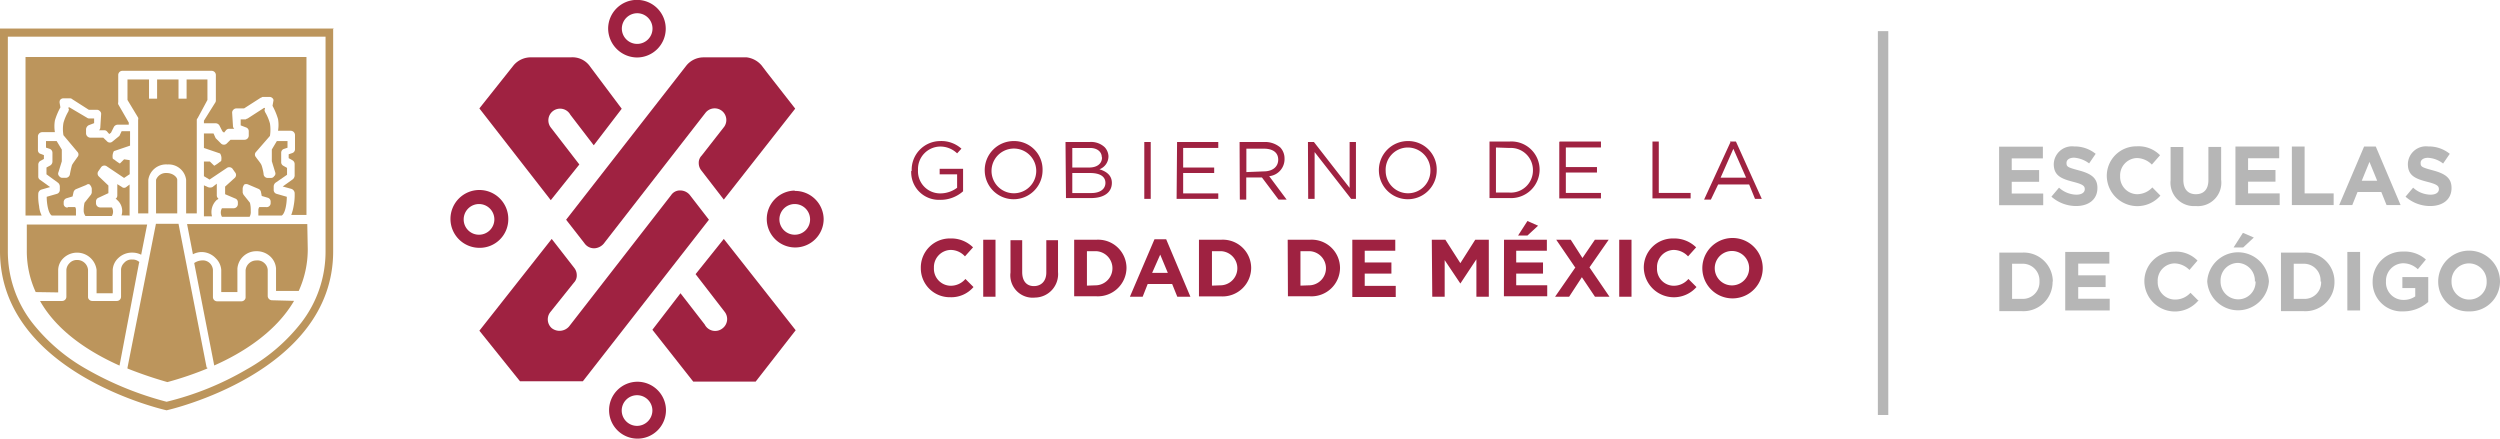 <svg id="Layer_1" data-name="Layer 1" xmlns="http://www.w3.org/2000/svg" viewBox="0 0 213.56 37.47"><defs><style>.cls-1{fill:#9f2241;}.cls-2{fill:#bc955c;}.cls-3{fill:none;stroke:#b6b6b6;stroke-width:0.89px;}.cls-4{fill:#b6b6b6;}</style></defs><path class="cls-1" d="M50.5,21.72a1,1,0,0,0,.87.44,1.14,1.14,0,0,0,.87-.51l8.61-11.07a1,1,0,0,1,1.41-.15,1,1,0,0,1,.19,1.34l-1.93,2.47v0a.87.87,0,0,0-.25.65,1,1,0,0,0,.22.62L62.41,18l6.1-7.77L66.08,7.12l-.44-.58a2,2,0,0,0-1.27-.69H60.7a1.9,1.9,0,0,0-1.48.69L48.94,19.72ZM50.07,15l-2.44-3.16a1,1,0,1,1,1.67-1.09l2,2.61,2.39-3.12L51,6.65a1.83,1.83,0,0,0-1.67-.8H46a1.92,1.92,0,0,0-1.53.66l-2.94,3.7,6.1,7.84Z" transform="translate(-0.58 -0.95)"/><path class="cls-1" d="M59.54,17.65a1.06,1.06,0,0,0-.83-.43.9.9,0,0,0-.8.4L49.19,28.84a1.08,1.08,0,0,1-1.48.14,1,1,0,0,1-.11-1.38l2-2.5v0a.87.87,0,0,0,.25-.65,1,1,0,0,0-.22-.62l-1.92-2.47L41.53,29.2,45,33.52l5.37,0L61.14,19.72ZM60,24.37l2.47,3.2A1,1,0,0,1,62.3,29a1,1,0,0,1-1.52-.33L58.71,26l-2.4,3.12,3.49,4.43,5.33,0,3.42-4.39-6.14-7.8ZM68.47,21a1.31,1.31,0,1,1,1.31-1.31A1.3,1.3,0,0,1,68.47,21Zm0-3.77a2.43,2.43,0,1,0,2.47,2.43A2.44,2.44,0,0,0,68.47,17.26ZM55,2.08a1.31,1.31,0,1,1-1.3,1.31A1.32,1.32,0,0,1,55,2.08Zm0,3.78a2.46,2.46,0,1,0-2.47-2.47A2.49,2.49,0,0,0,55,5.86ZM40.19,19.69A1.31,1.31,0,1,1,41.5,21,1.3,1.3,0,0,1,40.19,19.69Zm3.81,0a2.47,2.47,0,1,0-2.47,2.43A2.44,2.44,0,0,0,44,19.69ZM55,37.33A1.31,1.31,0,1,1,56.31,36,1.32,1.32,0,0,1,55,37.33Zm0-3.77A2.43,2.43,0,1,0,57.47,36,2.44,2.44,0,0,0,55,33.56Z" transform="translate(-0.58 -0.95)"/><path class="cls-2" d="M29.12,3.39H.58v19C.58,32.87,14.81,36,14.81,36h0s14.23-3.16,14.23-13.58l0-19Zm-.73.69V22.41a9.93,9.93,0,0,1-2.07,6.1,15.44,15.44,0,0,1-4.68,4,25.33,25.33,0,0,1-6.83,2.76A27.84,27.84,0,0,1,8,32.5a15.69,15.69,0,0,1-4.68-4,9.93,9.93,0,0,1-2.07-6.1V4.08Z" transform="translate(-0.58 -0.95)"/><path class="cls-2" d="M18.3,9.49V7.74H16.52V9.38h-.69V7.74H14V9.38h-.69V7.74H11.47V9.49L12.38,11a.3.3,0,0,1,0,.18v8h.87V16.31A1.53,1.53,0,0,1,14.89,15a1.5,1.5,0,0,1,1.59,1.31v2.87h.91V11.23c0-.07,0-.11.07-.18Zm-6.65,9.87V16.71l-.29.22a.28.28,0,0,1-.36,0l-.4-.25v0l0,1a.35.35,0,0,1-.15.26s.07,0,.11.07a1.24,1.24,0,0,1,.4,1.34Z" transform="translate(-0.58 -0.95)"/><path class="cls-2" d="M14.81,15.73a.9.9,0,0,0-.9.58v2.87h1.81V16.31c0-.22-.36-.58-.91-.58Z" transform="translate(-0.58 -0.95)"/><path class="cls-2" d="M4.14,19.36a2.22,2.22,0,0,1-.22-.8,4.57,4.57,0,0,1-.07-1.09.39.39,0,0,1,.25-.32l.76-.22L4,16.31A.32.32,0,0,1,3.85,16V15A.39.39,0,0,1,4,14.71l.33-.18V14.2l-.26-.1a.32.32,0,0,1-.25-.33V12.61a.37.37,0,0,1,.36-.37l1.09,0a3,3,0,0,1,0-1,5.7,5.7,0,0,1,.47-1.12l-.07-.4c0-.11,0-.18.07-.26a.34.34,0,0,1,.25-.11h.58a.28.28,0,0,1,.19.08l1.41.9h.69a.33.33,0,0,1,.25.11.3.3,0,0,1,.11.26l-.07,1.12a.36.36,0,0,1-.11.26h.44a.28.28,0,0,1,.25.11l.18.21.15-.11.25-.5a.39.39,0,0,1,.33-.19h.94v-.18l-.9-1.56a.3.3,0,0,1,0-.18V7.38A.36.36,0,0,1,11.07,7h7.59a.36.36,0,0,1,.36.36V9.56a.34.34,0,0,1-.07.18L18,11.26v.22H19a.39.39,0,0,1,.32.18l.26.51.14.11.18-.22a.36.36,0,0,1,.26-.11h.43a.33.33,0,0,1-.11-.25l-.07-1.13a.34.34,0,0,1,.11-.25.36.36,0,0,1,.26-.11h.65l1.42-.91c.07,0,.1-.07.18-.07h.58a.34.34,0,0,1,.25.11.23.23,0,0,1,.07.25l-.07.4a5.83,5.83,0,0,1,.47,1.13,3,3,0,0,1,0,1l1.09,0a.37.37,0,0,1,.36.37V13.7a.34.34,0,0,1-.22.32l-.32.11v.33l.32.18a.37.37,0,0,1,.19.33v1a.46.46,0,0,1-.15.29l-.87.62.76.21a.42.42,0,0,1,.26.33,4.89,4.89,0,0,1-.08,1.09,4,4,0,0,1-.21.8h1.3V5.82h-24V19.36Z" transform="translate(-0.58 -0.95)"/><path class="cls-2" d="M19.13,18s.07,0,.11-.08a.35.35,0,0,1-.14-.25V16.64l-.37.29a.5.5,0,0,1-.4,0L18,16.78v2.65h.69A1.41,1.41,0,0,1,19.13,18Zm4.69,8.6a.37.37,0,0,1-.37-.36V24a.85.85,0,0,0-.25-.54.87.87,0,0,0-.73-.26.92.92,0,0,0-.91.84v2.28a.32.32,0,0,1-.1.26.36.36,0,0,1-.26.11H19.13a.36.36,0,0,1-.36-.37V24a.89.89,0,0,0-.25-.55.86.86,0,0,0-.73-.25,1.25,1.25,0,0,0-.62.22l1.71,8.75c2.4-1.06,5.26-2.84,6.82-5.52Zm-5.59,5.74-2.4-12.27H13.9L11.47,32.36s0,0,0,.07a35.55,35.55,0,0,0,3.41,1.16,28.32,28.32,0,0,0,3.41-1.16s0,0,0-.07Zm-5.74-9a.86.86,0,0,0-.62-.22h0a.83.83,0,0,0-.69.29.86.86,0,0,0-.26.55V26.3a.36.36,0,0,1-.36.36H8.46a.36.36,0,0,1-.26-.11.31.31,0,0,1-.1-.25V24a.92.92,0,0,0-.91-.84h0a.85.85,0,0,0-.69.29.89.89,0,0,0-.25.55V26.3a.36.36,0,0,1-.36.36H4c1.52,2.69,4.36,4.43,6.79,5.52l1.67-8.79Z" transform="translate(-0.58 -0.95)"/><path class="cls-2" d="M26.83,20.09H16.56l.5,2.58a1.65,1.65,0,0,1,.73-.19A1.67,1.67,0,0,1,19,23a1.56,1.56,0,0,1,.48,1V25.9h1.38v-2a1.61,1.61,0,0,1,1.59-1.49,1.7,1.7,0,0,1,1.24.47,1.55,1.55,0,0,1,.47,1v1.92H26.1a8.57,8.57,0,0,0,.77-3.56ZM5.55,25.93V24A1.44,1.44,0,0,1,6,23a1.68,1.68,0,0,1,2.83,1v2h1.38V24a1.47,1.47,0,0,1,.47-1,1.68,1.68,0,0,1,1.23-.47,1.64,1.64,0,0,1,.73.18l.51-2.58H2.87v2.21a8.4,8.4,0,0,0,.76,3.56Zm.84-7.29H7a.4.4,0,0,1,.07.21V19c0,.11,0,.25,0,.36H5c-.29-.18-.43-1-.43-1.6l.87-.25a.35.35,0,0,0,.25-.33v-.32a.44.44,0,0,0-.14-.29l-1-.73v-.58l.33-.18a.4.4,0,0,0,.18-.33V14a.36.36,0,0,0-.22-.33l-.33-.11V13h.91l.44.73v1l-.29.94a.29.29,0,0,0,.07.33.32.32,0,0,0,.29.14h.25a.36.36,0,0,0,.37-.29,8,8,0,0,1,.18-.8c.07-.14.32-.47.47-.69a.32.32,0,0,0,0-.43L6,12.5a3.05,3.05,0,0,1,0-1.05,4.12,4.12,0,0,1,.43-1c0-.07.08-.15,0-.22l0-.11h.08L8,11a.34.34,0,0,0,.18.07h.44l0,.4-.47.18a.44.44,0,0,0-.22.33v.36a.38.38,0,0,0,.37.37H9.4l.33.32a.33.33,0,0,0,.47,0l.58-.47.19-.4h.72v1.23l-1.38.47a.89.89,0,0,0-.11.51c0,.11,0,.15.15.22a3.53,3.53,0,0,0,.47.33l.36-.36.48.07v1.2l-.48.32-1.49-1a.35.35,0,0,0-.47.08L9,15.55A.35.35,0,0,0,9,16l.84.8v.65L9,17.84a.34.34,0,0,0-.22.32v.15a.36.36,0,0,0,.36.36h1a.73.73,0,0,1,0,.73H7.88a.8.8,0,0,1-.15-.4v-.15a3.07,3.07,0,0,1,.07-.58l.55-.69a.56.56,0,0,0,.07-.18l0-.33a.59.59,0,0,0-.15-.32c-.07-.11-.22-.08-.32,0l-.88.36a.4.4,0,0,0-.21.26l-.08.36-.5.15a.35.35,0,0,0-.26.32v.15a.31.31,0,0,0,.33.33Zm16.92,0h-.58a.54.54,0,0,0-.08.21V19c0,.11,0,.25,0,.36h2c.29-.18.43-1,.43-1.6l-.87-.25a.34.34,0,0,1-.25-.33v-.32a.44.44,0,0,1,.14-.29l1-.69v-.59l-.32-.18a.34.34,0,0,1-.18-.32V14a.34.34,0,0,1,.21-.32l.33-.11V13h-.91l-.43.72v1l.29.95A.29.29,0,0,1,24,16a.31.31,0,0,1-.29.15h-.25a.35.35,0,0,1-.36-.29c0-.15-.11-.62-.18-.8s-.33-.47-.48-.69a.32.32,0,0,1,0-.43l1.2-1.38a3.39,3.39,0,0,0,0-1.06,3.86,3.86,0,0,0-.43-1c0-.08-.08-.15,0-.22l0-.11h-.08l-1.41.91c-.08,0-.11.07-.18.07h-.4l0,.51.47.18a.34.34,0,0,1,.22.33v.36a.36.36,0,0,1-.36.36h-1.2l-.33.33a.35.35,0,0,1-.47,0L19,12.75l-.18-.4H18v1.24l1.38.47a.76.76,0,0,1,.11.51c0,.11,0,.14-.14.22a3.37,3.37,0,0,1-.47.32l-.37-.36H18V16l.48.29,1.49-1a.36.36,0,0,1,.47.07l.21.3a.34.34,0,0,1,0,.47l-.84.76v.65l.87.37a.34.34,0,0,1,.22.32v.15a.36.36,0,0,1-.36.36h-1a.73.73,0,0,0,0,.73h2.36A.8.8,0,0,0,22,19v-.15a2.42,2.42,0,0,0-.07-.58l-.55-.69a1,1,0,0,1-.07-.18l0-.36a.67.67,0,0,1,.14-.33.39.39,0,0,1,.33,0l.87.37a.37.37,0,0,1,.22.25l.07.36.51.15a.34.34,0,0,1,.25.33v.14A.34.34,0,0,1,23.31,18.64Z" transform="translate(-0.58 -0.95)"/><path class="cls-1" d="M78.46,15.55A2.45,2.45,0,0,1,80.89,13a2.57,2.57,0,0,1,1.82.65l-.37.4a2.06,2.06,0,0,0-1.49-.58,1.92,1.92,0,0,0-1.85,2v0a1.89,1.89,0,0,0,1.93,2,2.38,2.38,0,0,0,1.41-.48V15.84H80.85v-.47h2v1.92a2.89,2.89,0,0,1-2,.73,2.36,2.36,0,0,1-2.43-2.47Zm10.64,0a1.91,1.91,0,1,0-3.82,0v0a1.91,1.91,0,1,0,3.82,0Zm-4.4,0A2.48,2.48,0,0,1,87.17,13a2.43,2.43,0,0,1,2.47,2.5v0a2.47,2.47,0,1,1-4.94,0Zm9,.18H92.18v1.71h1.64c.72,0,1.19-.33,1.19-.87S94.54,15.73,93.71,15.73Zm1-1.34c0-.48-.4-.8-1-.8H92.18v1.67h1.45c.62,0,1.09-.29,1.09-.87ZM91.6,13.08h2.07a1.69,1.69,0,0,1,1.27.44,1.2,1.2,0,0,1,.33.76v0a1.18,1.18,0,0,1-.77,1.13c.58.18,1.06.51,1.06,1.16v0c0,.83-.69,1.3-1.78,1.3H91.64Zm7.28,0h-.55v4.86h.55Zm2.25,0h3.52v.51h-3v1.67h2.65v.47h-2.65v1.74h3v.47h-3.56Zm7.41,2.51c.72,0,1.23-.37,1.23-1v0c0-.62-.47-.94-1.23-.94h-1.49v2Zm-2.07-2.51h2.1a2,2,0,0,1,1.38.47,1.37,1.37,0,0,1,.36.95v0A1.46,1.46,0,0,1,109,16l1.49,2h-.69l-1.42-1.89h-1.34V18h-.55Zm5.84,0h.51L115.87,17V13.08h.54v4.86H116l-3.12-4v4h-.55Zm10.46,2.47a1.94,1.94,0,0,0-1.93-2,1.9,1.9,0,0,0-1.89,2v0a1.91,1.91,0,1,0,3.82,0Zm-4.4,0A2.48,2.48,0,0,1,120.84,13a2.43,2.43,0,0,1,2.47,2.5v0a2.47,2.47,0,1,1-4.94,0Zm10-2v3.85h1.16a1.89,1.89,0,0,0,2-1.89v0a1.89,1.89,0,0,0-2-1.92Zm-.55-.51h1.71a2.41,2.41,0,0,1,2.57,2.4v0a2.44,2.44,0,0,1-2.57,2.43h-1.71Zm6,0h3.52v.51h-3v1.67H137v.47h-2.66v1.74h3v.47h-3.56V13.08Zm7.92,0h.54v4.39H145v.47h-3.26Zm8,3.09-1.09-2.47-1.09,2.47Zm-1.38-3.09h.51l2.21,4.9h-.58L150,16.71h-2.65L146.73,18h-.58l2.25-4.9ZM79.24,23.86a2.48,2.48,0,0,1,2.54-2.54,2.63,2.63,0,0,1,1.92.76l-.69.77a1.65,1.65,0,0,0-1.23-.55,1.47,1.47,0,0,0-1.42,1.53v0a1.45,1.45,0,0,0,1.42,1.53,1.64,1.64,0,0,0,1.27-.58l.69.69a2.5,2.5,0,0,1-2,.87A2.47,2.47,0,0,1,79.24,23.86Zm6.38-2.43H84.57V26.3h1.05Zm1.28,2.8V21.47h1v2.72c0,.8.4,1.2,1,1.2s1.06-.4,1.06-1.16V21.47h1v2.72A2,2,0,0,1,89,26.37,1.91,1.91,0,0,1,86.9,24.23Zm7.37,1.09a1.46,1.46,0,0,0,0-2.91h-.84v2.94Zm-1.93-3.89h1.89a2.42,2.42,0,0,1,2.58,2.4v0a2.45,2.45,0,0,1-2.58,2.43H92.34Zm8,2.83-.65-1.56L99,24.26ZM99.2,21.39h1l2.07,4.91h-1.12l-.44-1.09H98.62l-.43,1.09H97.1l2.1-4.91Zm5.74,3.93a1.46,1.46,0,0,0,0-2.91h-.83v2.94ZM103,21.43h1.88a2.42,2.42,0,0,1,2.58,2.4v0a2.45,2.45,0,0,1-2.58,2.44H103Zm9.51,3.89a1.46,1.46,0,0,0,0-2.91h-.84v2.94Zm-1.93-3.89h1.89a2.42,2.42,0,0,1,2.58,2.4v0a2.44,2.44,0,0,1-2.58,2.43H110.6Zm5.52,0h3.67v.94h-2.61v1h2.28v.95h-2.28v1.05h2.65v.95h-3.71Zm6.79,0h1.16l1.28,2,1.27-2h1.16V26.3h-1.06V23.1l-1.37,2.07h0l-1.34-2V26.3h-1.06Zm8.17-1.6.91.4-.91.84h-.8Zm-2,1.6h3.66v.94H130.1v1h2.29v.95H130.1v1h2.65v.94h-3.7Zm6.1,2.4-1.64-2.4h1.24l1,1.56,1.06-1.56H138l-1.64,2.36,1.71,2.51h-1.24l-1.12-1.67-1.09,1.67h-1.2l1.71-2.47Zm4.79-2.4h-1.05V26.3h1.05ZM141,23.86a2.48,2.48,0,0,1,2.54-2.54,2.66,2.66,0,0,1,1.93.76l-.69.77a1.69,1.69,0,0,0-1.24-.55,1.46,1.46,0,0,0-1.41,1.53v0a1.44,1.44,0,0,0,1.41,1.53,1.63,1.63,0,0,0,1.27-.58l.69.69a2.57,2.57,0,0,1-4.5-1.64Zm9,0a1.47,1.47,0,1,0-2.94,0v0a1.47,1.47,0,1,0,2.94,0Zm-4,0a2.58,2.58,0,0,1,5.16,0v0a2.58,2.58,0,0,1-5.16,0Z" transform="translate(-0.58 -0.95)"/><path class="cls-3" d="M161.44,3.61V36.4" transform="translate(-0.58 -0.95)"/><path class="cls-4" d="M175.12,18.48v-1h-2.69v-1h2.34v-1h-2.34v-1h2.66v-1h-3.74v5ZM179.75,17v0c0-.86-.56-1.22-1.57-1.49s-1.07-.32-1.07-.65h0c0-.24.22-.44.64-.44a2.39,2.39,0,0,1,1.29.49l.56-.82a2.85,2.85,0,0,0-1.84-.63,1.56,1.56,0,0,0-1.74,1.5h0c0,1,.65,1.26,1.65,1.52.83.21,1,.35,1,.63h0c0,.29-.27.47-.72.47a2.26,2.26,0,0,1-1.48-.6l-.65.77a3.19,3.19,0,0,0,2.11.8c1.07,0,1.82-.56,1.82-1.54Zm5.38.66-.69-.7a1.78,1.78,0,0,1-1.31.58A1.48,1.48,0,0,1,181.69,16h0a1.48,1.48,0,0,1,1.44-1.55,1.85,1.85,0,0,1,1.27.56l.7-.8a2.57,2.57,0,0,0-2-.76A2.52,2.52,0,0,0,180.55,16v0a2.61,2.61,0,0,0,4.58,1.66Zm5.19-1.36v-2.8h-1.09v2.84c0,.79-.4,1.2-1.07,1.2s-1.07-.42-1.07-1.23V13.51H186v2.84a2,2,0,0,0,2.15,2.2A2,2,0,0,0,190.32,16.31Zm5,2.17v-1h-2.7v-1h2.34v-1h-2.34v-1h2.66v-1h-3.74v5Zm4.61,0v-1h-2.48v-4h-1.09v5Zm5.72,0-2.12-5h-1l-2.13,5h1.12l.45-1.12H204l.45,1.12Zm-2-2.08h-1.32l.66-1.61ZM210,17v0c0-.86-.57-1.22-1.57-1.49s-1.07-.32-1.07-.65h0c0-.24.22-.43.63-.43a2.29,2.29,0,0,1,1.29.49l.57-.83a2.85,2.85,0,0,0-1.84-.63,1.55,1.55,0,0,0-1.74,1.5h0c0,1,.65,1.26,1.65,1.52.83.21,1,.35,1,.63h0c0,.29-.27.47-.72.47a2.24,2.24,0,0,1-1.48-.6l-.65.77a3.15,3.15,0,0,0,2.11.8c1.07,0,1.82-.56,1.82-1.54Zm-34.06,8h0a2.48,2.48,0,0,0-2.64-2.47h-1.93v5h1.93A2.49,2.49,0,0,0,175.92,25Zm-1.14,0a1.42,1.42,0,0,1-1.5,1.48h-.84v-3h.84a1.43,1.43,0,0,1,1.5,1.49Zm6,2.47v-1h-2.69v-1h2.34v-1h-2.34v-1h2.66v-1H177v5Zm7.6-.81-.7-.7a1.76,1.76,0,0,1-1.3.58A1.48,1.48,0,0,1,184.9,25h0a1.47,1.47,0,0,1,1.44-1.55,1.85,1.85,0,0,1,1.27.56l.69-.8a2.56,2.56,0,0,0-2-.76A2.52,2.52,0,0,0,183.76,25v0a2.61,2.61,0,0,0,4.58,1.66Zm6-1.68h0a2.64,2.64,0,0,0-5.27,0v0a2.64,2.64,0,0,0,5.27,0Zm-1.14,0a1.48,1.48,0,0,1-1.49,1.54,1.51,1.51,0,0,1-1.5-1.56h0a1.49,1.49,0,0,1,1.49-1.55A1.51,1.51,0,0,1,193.2,25Zm-1.06-2.89.91-.85-.93-.4-.8,1.25ZM200,25h0a2.47,2.47,0,0,0-2.63-2.47h-1.94v5h1.94A2.48,2.48,0,0,0,200,25Zm-1.14,0a1.41,1.41,0,0,1-1.49,1.48h-.85v-3h.85A1.42,1.42,0,0,1,198.81,25Zm3.33,2.47v-5h-1.09v5Zm5.82-.71V24.62H205.8v.94h1.1v.71a1.72,1.72,0,0,1-1,.3,1.49,1.49,0,0,1-1.5-1.58h0a1.5,1.5,0,0,1,1.43-1.55,1.81,1.81,0,0,1,1.29.51l.69-.83a2.72,2.72,0,0,0-1.95-.68,2.54,2.54,0,0,0-2.6,2.56v0a2.48,2.48,0,0,0,2.61,2.55,3.18,3.18,0,0,0,2.12-.79ZM214.14,25h0a2.64,2.64,0,0,0-5.28,0v0a2.54,2.54,0,0,0,2.63,2.55A2.57,2.57,0,0,0,214.14,25ZM213,25a1.48,1.48,0,0,1-1.48,1.54A1.51,1.51,0,0,1,210,25h0a1.49,1.49,0,0,1,1.49-1.55A1.51,1.51,0,0,1,213,25Z" transform="translate(-0.58 -0.95)"/></svg>